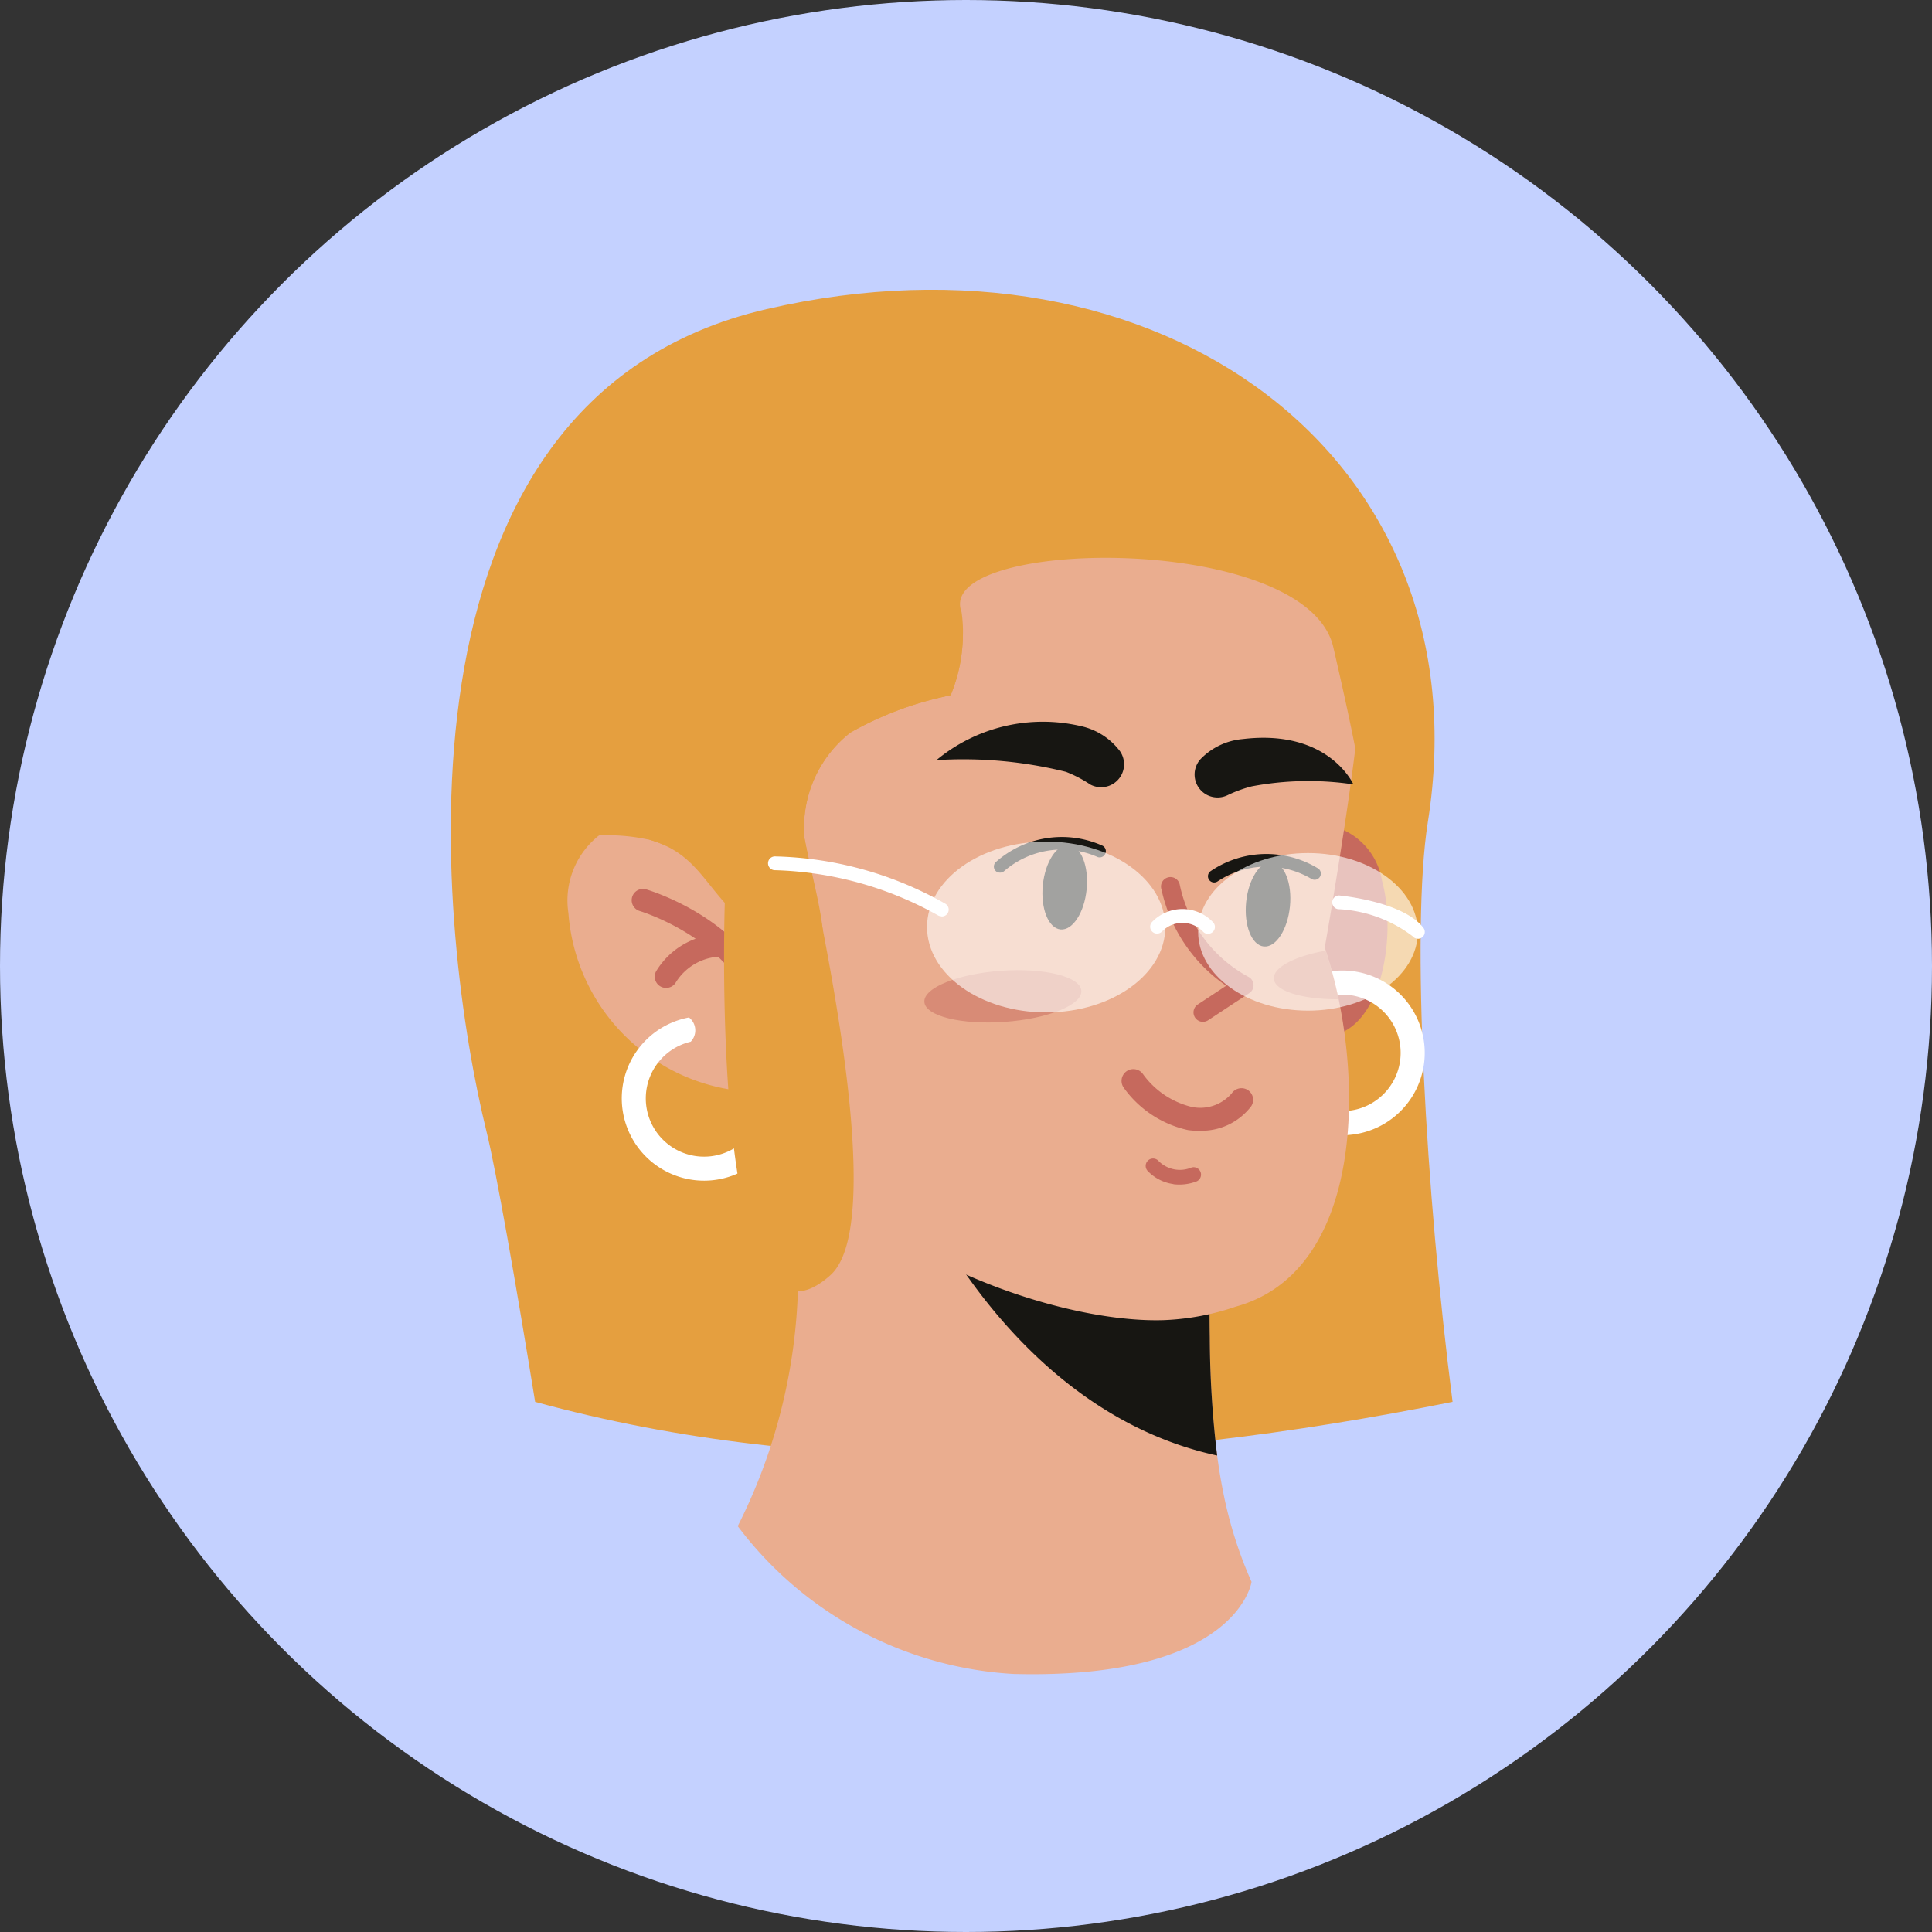 <svg xmlns="http://www.w3.org/2000/svg" xmlns:xlink="http://www.w3.org/1999/xlink" width="60" height="60" viewBox="0 0 60 60">
  <rect x="0" y="0" width="60" height="60" fill="#333333" stroke="none"/>
  <defs>
    <clipPath id="clip-path">
      <rect id="Rectángulo_38851" data-name="Rectángulo 38851" width="31.112" height="42.994" fill="none"/>
    </clipPath>
    <clipPath id="clip-path-3">
      <rect id="Rectángulo_38846" data-name="Rectángulo 38846" width="2.01" height="1.509" fill="none"/>
    </clipPath>
    <clipPath id="clip-path-4">
      <rect id="Rectángulo_38847" data-name="Rectángulo 38847" width="4.877" height="1.625" fill="none"/>
    </clipPath>
    <clipPath id="clip-path-5">
      <rect id="Rectángulo_38848" data-name="Rectángulo 38848" width="6.823" height="4.892" fill="none"/>
    </clipPath>
    <clipPath id="clip-path-6">
      <rect id="Rectángulo_38849" data-name="Rectángulo 38849" width="7.398" height="5.304" fill="none"/>
    </clipPath>
  </defs>
  <g id="Grupo_162123" data-name="Grupo 162123" transform="translate(-444 -2847)">
    <g id="Grupo_159043" data-name="Grupo 159043" transform="translate(444 2847.471)">
      <circle id="Elipse_4780" data-name="Elipse 4780" cx="30" cy="30" r="30" transform="translate(0 -0.471)" fill="#c4d1ff"/>
    </g>
    <g id="Grupo_162122" data-name="Grupo 162122" transform="translate(458 2856)" clip-path="url(#clip-path)">
      <g id="Grupo_162121" data-name="Grupo 162121" transform="translate(0 0)">
        <g id="Grupo_162120" data-name="Grupo 162120" clip-path="url(#clip-path)">
          <path id="Trazado_142987" data-name="Trazado 142987" d="M2.619,34.536c8.911,2.439,18.513,2.006,28.492,0-.827-6.43-1.3-14.652-.768-18.005C32.151,5.169,22.011-2.219,9.807.6S-.345,20.251,1.112,26.156c.294,1.191.92,4.756,1.507,8.381" transform="translate(0 0)" fill="#e59f3f"/>
          <path id="Trazado_142988" data-name="Trazado 142988" d="M35.482,22a2.1,2.1,0,0,1,1.954,1.763c.5,1.808-.066,4.99-1.974,4.835s.02-6.6.02-6.6" transform="translate(-8.517 -5.412)" fill="#c6695d"/>
          <path id="Trazado_142989" data-name="Trazado 142989" d="M33.339,30.776a2.557,2.557,0,1,1,2.732,2.369,2.559,2.559,0,0,1-2.732-2.369m.746-.053a1.809,1.809,0,1,0,1.676-1.933,1.811,1.811,0,0,0-1.676,1.933" transform="translate(-8.2 -6.897)" fill="#fff"/>
          <line id="Línea_381" data-name="Línea 381" y2="0.002" transform="translate(23.564 31.487)" fill="#eaad8f"/>
          <path id="Trazado_142990" data-name="Trazado 142990" d="M11.818,46.72a11.543,11.543,0,0,0,8.557,4.591c6.964.183,7.4-2.86,7.4-2.86a13.04,13.04,0,0,1-.878-2.773c-.075-.37-.138-.752-.19-1.15a31.645,31.645,0,0,1-.228-3.663c-.005-.324-.008-.662-.007-1.01v-.041c-4.875-.567-9-2.215-12.068-5.4l-.762-.341-.513-.231-.056.287.194.871A17.449,17.449,0,0,1,11.818,46.72" transform="translate(-2.907 -8.325)" fill="#eaad8f"/>
          <path id="Trazado_142991" data-name="Trazado 142991" d="M20.171,38.921c1.267,2.147,4.062,5.877,8.59,6.857a31.643,31.643,0,0,1-.228-3.662q-.008-.487-.007-1.01c-.092.022-.188.041-.283.059-2.564.474-5.527-.529-8.073-2.243" transform="translate(-4.962 -9.575)" fill="#171612"/>
          <path id="Trazado_142992" data-name="Trazado 142992" d="M4.842,20.59a6.005,6.005,0,0,0,5.894,5.554h.091c.063.146.133.289.207.434.032.063.066.127.1.189a.107.107,0,0,0,.011.017c2.346,4.286,8.753,6.536,12.148,6.446a7.763,7.763,0,0,0,2.27-.419c3.551-.974,3.962-5.865,3.2-9.546a14.009,14.009,0,0,0-.4-1.509c-.011-.032-.021-.064-.032-.1,0,0,.925-5.256,1.086-7.536.308-4.418-2.45-8.743-12.123-9.1S5.629,10.759,5.123,13.965c-.085.534.191,3.675.744,4.154A2.573,2.573,0,0,0,4.842,20.59" transform="translate(-1.189 -1.231)" fill="#eaad8f"/>
          <path id="Trazado_142993" data-name="Trazado 142993" d="M34.115,24.952c-.073.723-.437,1.279-.812,1.241s-.621-.655-.548-1.378.437-1.279.812-1.241.621.655.548,1.378" transform="translate(-8.055 -5.799)" fill="#171612"/>
          <path id="Trazado_142994" data-name="Trazado 142994" d="M31.31,24.1a.193.193,0,0,1-.038-.341,3.089,3.089,0,0,1,3.348-.073.193.193,0,0,1-.228.311,2.745,2.745,0,0,0-2.908.084.19.19,0,0,1-.173.02" transform="translate(-7.672 -5.707)" fill="#171612"/>
          <path id="Trazado_142995" data-name="Trazado 142995" d="M25.741,24.25c-.073.723-.437,1.279-.812,1.241s-.621-.655-.548-1.378.437-1.279.812-1.241.621.655.548,1.378" transform="translate(-5.995 -5.626)" fill="#171612"/>
          <path id="Trazado_142996" data-name="Trazado 142996" d="M22.514,23.632a.19.19,0,0,1-.1-.062.192.192,0,0,1,.021-.271,3.085,3.085,0,0,1,3.311-.5.192.192,0,1,1-.187.336,2.746,2.746,0,0,0-2.873.451.19.19,0,0,1-.17.041" transform="translate(-5.502 -5.532)" fill="#171612"/>
          <path id="Trazado_142997" data-name="Trazado 142997" d="M30.038,34.016a2.638,2.638,0,0,1-.344-.023,3.331,3.331,0,0,1-2-1.318.365.365,0,0,1,.6-.42,2.624,2.624,0,0,0,1.5,1.015,1.287,1.287,0,0,0,1.255-.418.367.367,0,0,1,.505-.1.362.362,0,0,1,.1.5,1.934,1.934,0,0,1-1.611.76" transform="translate(-6.797 -7.897)" fill="#c6695d"/>
          <path id="Trazado_142998" data-name="Trazado 142998" d="M11.59,28.946a.351.351,0,0,1-.3-.264c-.6-2.411-3.56-3.309-3.59-3.318a.35.35,0,0,1,.2-.672c.137.041,3.378,1.016,4.073,3.822a.35.35,0,0,1-.256.424.354.354,0,0,1-.122.008" transform="translate(-1.832 -6.071)" fill="#c6695d"/>
          <path id="Trazado_142999" data-name="Trazado 142999" d="M8.712,28.206a.355.355,0,0,1-.129-.04.35.35,0,0,1-.141-.474A2.4,2.4,0,0,1,10.5,26.535a.35.35,0,0,1,.009.7,1.7,1.7,0,0,0-1.447.789.351.351,0,0,1-.346.182" transform="translate(-2.066 -6.528)" fill="#c6695d"/>
          <g id="Grupo_162110" data-name="Grupo 162110" transform="translate(25.56 20.523)" opacity="0.5">
            <g id="Grupo_162109" data-name="Grupo 162109">
              <g id="Grupo_162108" data-name="Grupo 162108" clip-path="url(#clip-path-3)">
                <path id="Trazado_143000" data-name="Trazado 143000" d="M33.9,28.091c.028.385.89.644,2.009.637a14.284,14.284,0,0,0-.4-1.509c-.958.175-1.634.522-1.608.872" transform="translate(-33.9 -27.219)" fill="#c6695d"/>
              </g>
            </g>
          </g>
          <g id="Grupo_162113" data-name="Grupo 162113" transform="translate(14.706 21.129)" opacity="0.5">
            <g id="Grupo_162112" data-name="Grupo 162112">
              <g id="Grupo_162111" data-name="Grupo 162111" clip-path="url(#clip-path-4)">
                <path id="Trazado_143001" data-name="Trazado 143001" d="M24.381,28.661c.032.438-1.034.872-2.381.968s-2.463-.18-2.494-.618,1.034-.872,2.381-.969,2.463.181,2.494.619" transform="translate(-19.505 -28.023)" fill="#c6695d"/>
              </g>
            </g>
          </g>
          <path id="Trazado_143002" data-name="Trazado 143002" d="M12.661,32.634h.091c.063.146.133.289.207.434.032.063.066.127.1.189a.082.082,0,0,0,.011.017,3.105,3.105,0,0,0,1.28-.587A2.478,2.478,0,0,0,15,31.9a.35.35,0,0,0-.619-.328,1.888,1.888,0,0,1-.794.774,2.55,2.55,0,0,1-.6.223,3.016,3.016,0,0,1-.325.064" transform="translate(-3.115 -7.721)" fill="#c6695d"/>
          <path id="Trazado_143003" data-name="Trazado 143003" d="M12.13,32.158a3.162,3.162,0,0,1-.735.159c0,.013,0,.025.005.038a1.809,1.809,0,1,1-2.218-1.631.508.508,0,0,0-.054-.753A2.556,2.556,0,1,0,12.146,32.3c0-.048-.01-.1-.016-.143" transform="translate(-1.731 -7.373)" fill="#fff"/>
          <path id="Trazado_143004" data-name="Trazado 143004" d="M29.484,36.576a1.362,1.362,0,0,1-.807-.415.229.229,0,0,1,.347-.3.931.931,0,0,0,1.021.2.23.23,0,0,1,.158.431,1.507,1.507,0,0,1-.719.088" transform="translate(-7.041 -8.803)" fill="#c6695d"/>
          <path id="Trazado_143005" data-name="Trazado 143005" d="M8.167,8.167a10.886,10.886,0,0,1,8.213-4.1c4.87.025,9.449,1.482,12.071,3.977A6.852,6.852,0,0,1,30.7,12.315c.533,5.031-.605,4.1-.605,4.1a6.326,6.326,0,0,0-.186-1.182h0c-.124-.642-.332-1.626-.681-3.135-.833-3.6-12.42-3.4-11.546-1.095a4.171,4.171,0,0,1,.043.743,4.991,4.991,0,0,1-.379,1.844c-.091.019-.179.04-.262.059a10.459,10.459,0,0,0-2.849,1.1l0,0a3.745,3.745,0,0,0-1.43,3.275c.357,1.881,1.186,4.318-.127,3.918a3.223,3.223,0,0,1-1.825-1.917l0,0a6.037,6.037,0,0,0-2.9-1.96c-.607-3.3-.909-6.69.226-9.905" transform="translate(-1.821 -1)" fill="#e59f3f"/>
          <path id="Trazado_143006" data-name="Trazado 143006" d="M7.454,12.269c3.4-1.373,9.105.89,10.115,1.392A4.991,4.991,0,0,1,17.19,15.5c-.092.019-.18.04-.262.059a10.473,10.473,0,0,0-2.849,1.1l0,0a3.745,3.745,0,0,0-1.43,3.275c.356,1.881,2.68,11.893.811,13.576-3.791,3.412-3.283-11.559-3.283-11.559-.729-.809-1.1-1.627-2.385-1.976-1.451-2.608-1.122-5.189-.334-7.714" transform="translate(-1.668 -2.911)" fill="#e59f3f"/>
          <path id="Trazado_143007" data-name="Trazado 143007" d="M7.31,10.954s-1.931,3.128-.431,7.955a5.893,5.893,0,0,0-2.475,0c-.779.332-1.763-2.529-1.107-5.249S7.564,7.47,7.564,7.47s.413,2.567-.255,3.484" transform="translate(-0.758 -1.838)" fill="#e59f3f"/>
          <path id="Trazado_143008" data-name="Trazado 143008" d="M30.56,28.688a.292.292,0,0,0,.156-.048l1.279-.843a.293.293,0,0,0-.026-.505,4.23,4.23,0,0,1-2.135-2.867.294.294,0,1,0-.566.156,4.887,4.887,0,0,0,2.009,2.987l-.883.582a.294.294,0,0,0,.167.539" transform="translate(-7.197 -5.955)" fill="#c6695d"/>
          <path id="Trazado_143009" data-name="Trazado 143009" d="M24.731,19.708A.713.713,0,0,0,25.7,18.7a2.074,2.074,0,0,0-1.225-.78A5.175,5.175,0,0,0,20,18.979a13.227,13.227,0,0,1,4.023.363,3.958,3.958,0,0,1,.712.365" transform="translate(-4.919 -4.372)" fill="#171612"/>
          <path id="Trazado_143010" data-name="Trazado 143010" d="M31.658,20.234a.713.713,0,0,1-.839-1.121,2.068,2.068,0,0,1,1.312-.622c2.671-.32,3.434,1.408,3.434,1.408a9.463,9.463,0,0,0-3.156.061,4.05,4.05,0,0,0-.751.274" transform="translate(-7.534 -4.539)" fill="#171612"/>
          <g id="Grupo_162116" data-name="Grupo 162116" transform="translate(23.209 17.494)" opacity="0.6">
            <g id="Grupo_162115" data-name="Grupo 162115">
              <g id="Grupo_162114" data-name="Grupo 162114" clip-path="url(#clip-path-5)">
                <path id="Trazado_143011" data-name="Trazado 143011" d="M37.606,25.647c0,1.351-1.528,2.446-3.412,2.446S30.782,27,30.782,25.647,32.31,23.2,34.194,23.2s3.412,1.095,3.412,2.446" transform="translate(-30.782 -23.201)" fill="#fff"/>
              </g>
            </g>
          </g>
          <g id="Grupo_162119" data-name="Grupo 162119" transform="translate(14.793 17.137)" opacity="0.6">
            <g id="Grupo_162118" data-name="Grupo 162118">
              <g id="Grupo_162117" data-name="Grupo 162117" clip-path="url(#clip-path-6)">
                <path id="Trazado_143012" data-name="Trazado 143012" d="M27.017,25.38c0,1.465-1.656,2.652-3.7,2.652s-3.7-1.187-3.7-2.652,1.656-2.652,3.7-2.652,3.7,1.187,3.7,2.652" transform="translate(-19.62 -22.728)" fill="#fff"/>
              </g>
            </g>
          </g>
          <path id="Trazado_143013" data-name="Trazado 143013" d="M30.6,26.277a.213.213,0,0,1-.14-.053.887.887,0,0,0-1.294-.015.214.214,0,0,1-.313-.291A1.307,1.307,0,0,1,30.74,25.9a.213.213,0,0,1-.14.375" transform="translate(-7.084 -6.275)" fill="#fff"/>
          <path id="Trazado_143014" data-name="Trazado 143014" d="M18.452,25.2a.219.219,0,0,1-.112-.032,10.961,10.961,0,0,0-5.06-1.4.214.214,0,0,1,0-.428,11.2,11.2,0,0,1,5.285,1.465.213.213,0,0,1-.112.4" transform="translate(-3.214 -5.743)" fill="#fff"/>
          <path id="Trazado_143015" data-name="Trazado 143015" d="M38.959,26.29a.216.216,0,0,1-.169-.082,4.138,4.138,0,0,0-2.312-.836.214.214,0,0,1,.04-.425c.081.008,1.984.193,2.61,1a.213.213,0,0,1-.168.345" transform="translate(-8.926 -6.137)" fill="#fff"/>
        </g>
      </g>
    </g>
  </g>
</svg>
